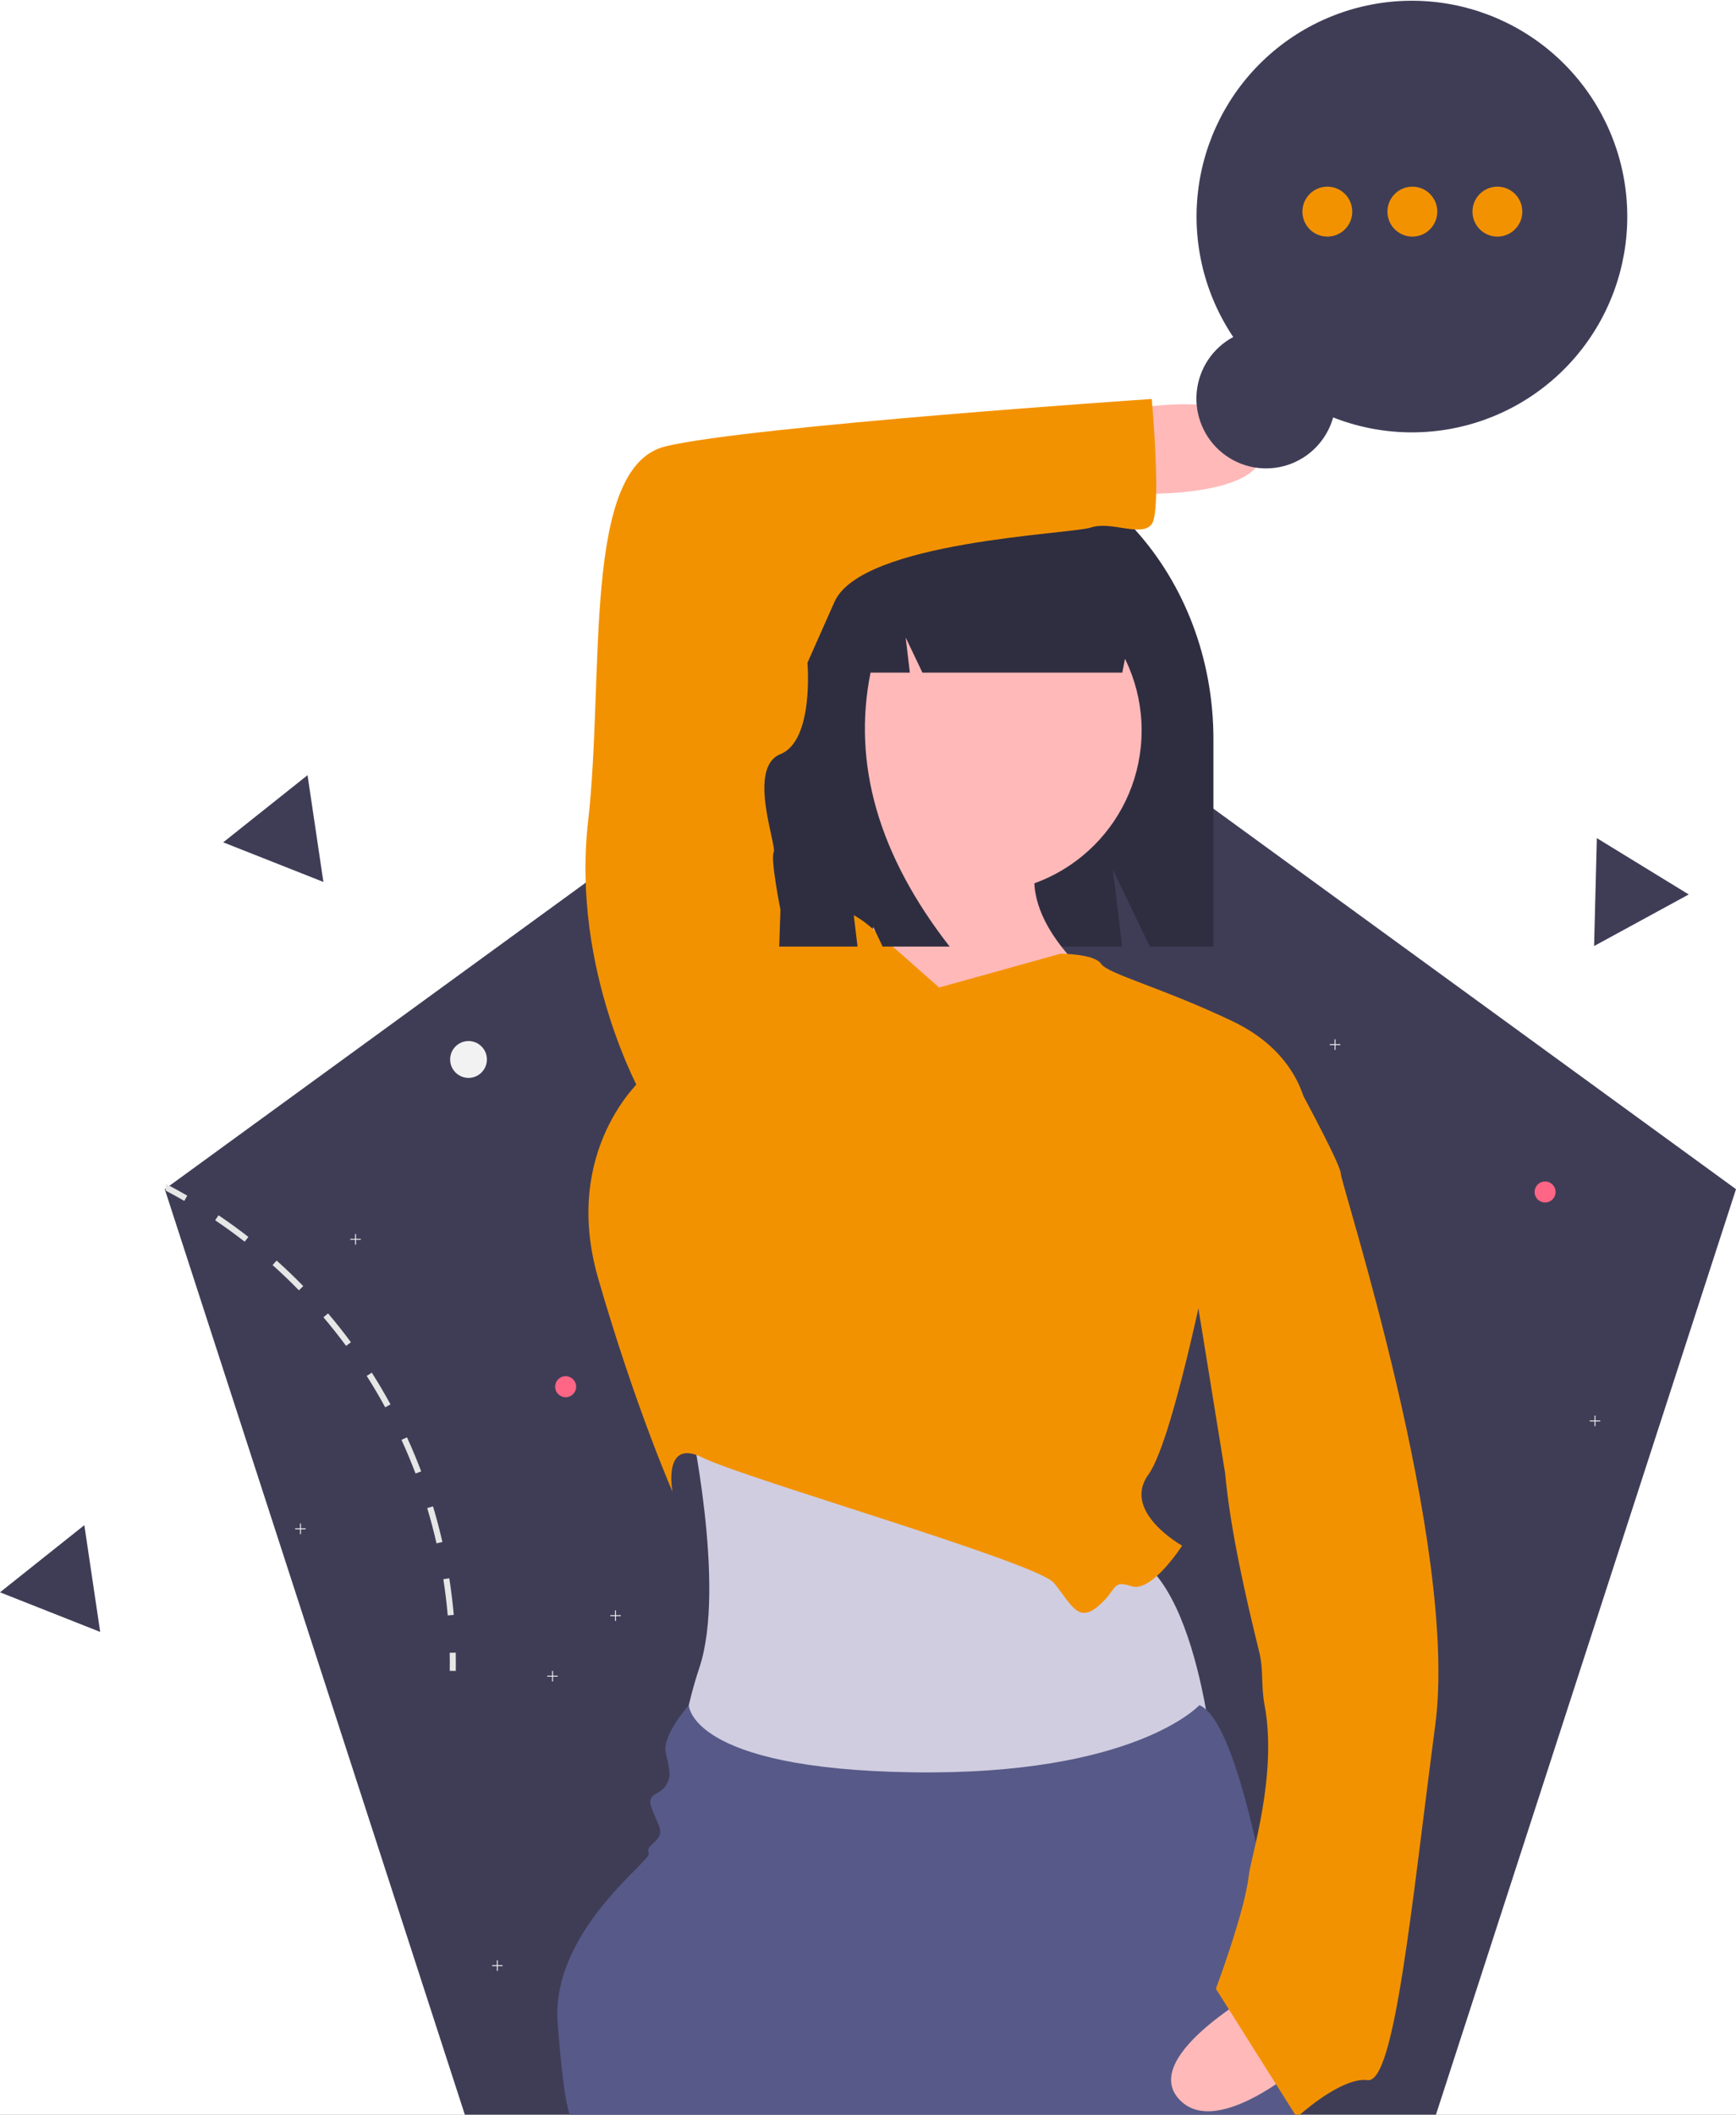 <svg width="101" height="123" viewBox="0 0 101 123" fill="none" xmlns="http://www.w3.org/2000/svg">
<rect x="0" y="0" width="101" height="123" fill="#808080" stroke="none"/>
<g clip-path="url(#clip0)">
<rect width="101" height="123" fill="white"/>
<path d="M101 69.168L83.543 123H27.044L9.586 69.168L55.293 35.897L101 69.168Z" fill="#3F3D56"/>
<path d="M32.45 97.467H32.172V97.188H32.117V97.467H31.839V97.521H32.117V97.8H32.172V97.521H32.45V97.467Z" fill="#F2F2F2"/>
<path d="M29.242 114.303H28.964V114.024H28.909V114.303H28.631V114.358H28.909V114.636H28.964V114.358H29.242V114.303Z" fill="#F2F2F2"/>
<path d="M47.575 119.354H47.296V119.075H47.242V119.354H46.963V119.409H47.242V119.687H47.296V119.409H47.575V119.354Z" fill="#F2F2F2"/>
<path d="M44.367 106.678C44.704 106.678 44.978 106.403 44.978 106.065C44.978 105.727 44.704 105.453 44.367 105.453C44.029 105.453 43.755 105.727 43.755 106.065C43.755 106.403 44.029 106.678 44.367 106.678Z" fill="#FF6584"/>
<path d="M77.977 60.732H77.698V60.453H77.644V60.732H77.366V60.787H77.644V61.066H77.698V60.787H77.977V60.732Z" fill="#F2F2F2"/>
<path d="M74.768 77.569H74.49V77.29H74.436V77.569H74.157V77.623H74.436V77.902H74.49V77.623H74.768V77.569Z" fill="#F2F2F2"/>
<path d="M93.101 82.62H92.823V82.341H92.769V82.62H92.49V82.674H92.769V82.953H92.823V82.674H93.101V82.62Z" fill="#F2F2F2"/>
<path d="M89.893 69.943C90.231 69.943 90.504 69.669 90.504 69.331C90.504 68.993 90.231 68.719 89.893 68.719C89.556 68.719 89.282 68.993 89.282 69.331C89.282 69.669 89.556 69.943 89.893 69.943Z" fill="#FF6584"/>
<path d="M27.259 62.695C27.849 62.695 28.328 62.215 28.328 61.623C28.328 61.032 27.849 60.552 27.259 60.552C26.668 60.552 26.189 61.032 26.189 61.623C26.189 62.215 26.668 62.695 27.259 62.695Z" fill="#F2F2F2"/>
<path d="M26.14 91.8L25.794 91.854C25.902 92.549 25.988 93.259 26.05 93.961L26.4 93.931C26.337 93.219 26.25 92.503 26.14 91.8Z" fill="#E6E6E6"/>
<path d="M25.192 87.615L24.855 87.718C25.059 88.391 25.241 89.082 25.395 89.769L25.738 89.691C25.581 88.996 25.396 88.298 25.192 87.615Z" fill="#E6E6E6"/>
<path d="M23.678 83.602L23.359 83.749C23.652 84.39 23.927 85.049 24.176 85.707L24.505 85.583C24.253 84.917 23.976 84.249 23.678 83.602Z" fill="#E6E6E6"/>
<path d="M21.631 79.84L21.334 80.028C21.712 80.622 22.074 81.237 22.41 81.854L22.719 81.686C22.38 81.061 22.013 80.44 21.631 79.84Z" fill="#E6E6E6"/>
<path d="M19.085 76.392L18.818 76.62C19.273 77.155 19.716 77.716 20.135 78.282L20.416 78.072C19.994 77.5 19.547 76.933 19.085 76.392Z" fill="#E6E6E6"/>
<path d="M16.094 73.321L15.86 73.583C16.386 74.053 16.901 74.547 17.391 75.051L17.643 74.805C17.147 74.295 16.626 73.796 16.094 73.321Z" fill="#E6E6E6"/>
<path d="M12.715 70.686L12.518 70.976C13.102 71.37 13.679 71.789 14.234 72.222L14.451 71.945C13.889 71.507 13.305 71.084 12.715 70.686Z" fill="#E6E6E6"/>
<path d="M9.64 68.855V69.253C10.005 69.444 10.367 69.645 10.721 69.85L10.897 69.545C10.485 69.306 10.065 69.076 9.64 68.855Z" fill="#E6E6E6"/>
<path d="M26.164 96.133L26.515 96.126C26.522 96.481 26.522 96.839 26.517 97.188L26.166 97.182C26.171 96.837 26.17 96.484 26.164 96.133Z" fill="#E6E6E6"/>
<path d="M55.136 25.808H55.137C63.675 25.808 70.597 33.503 70.597 42.997V55.058H66.894L64.75 50.589L65.286 55.058H41.487L39.538 50.995L40.026 55.058H37.346V45.588C37.346 34.663 45.311 25.808 55.136 25.808Z" fill="#2F2E41"/>
<path d="M40.105 82.426C40.105 82.426 42.265 92.264 40.694 96.986C39.123 101.708 39.712 104.462 39.712 104.462L70.74 103.872C70.74 103.872 69.954 91.673 65.438 90.296C60.921 88.919 40.105 82.426 40.105 82.426Z" fill="#D0CDE1"/>
<path d="M56.993 51.931C62.199 51.931 66.419 47.702 66.419 42.487C66.419 37.271 62.199 33.043 56.993 33.043C51.787 33.043 47.567 37.271 47.567 42.487C47.567 47.702 51.787 51.931 56.993 51.931Z" fill="#FFB9B9"/>
<path d="M51.102 48.192C51.102 48.192 51.691 55.275 49.531 55.669C47.371 56.062 55.815 62.752 55.815 62.752L63.474 56.849C63.474 56.849 58.564 52.914 60.724 49.176L51.102 48.192Z" fill="#FFB9B9"/>
<path d="M54.636 57.439L50.781 54.033C50.781 54.033 48.745 52.127 47.959 53.308C47.174 54.488 45.407 52.914 45.407 52.914L37.355 62.751C37.355 62.751 32.642 66.883 34.802 74.359C36.962 81.836 39.122 86.755 39.122 86.755C39.122 86.755 38.533 83.607 40.89 84.787C43.246 85.968 60.331 90.886 61.313 92.067C62.295 93.247 62.688 94.428 63.866 93.444C65.045 92.46 64.652 91.87 65.83 92.263C67.008 92.657 68.776 89.903 68.776 89.903C68.776 89.903 65.241 87.935 66.812 85.771C68.383 83.607 70.74 71.212 70.74 71.212L76.042 64.719C76.042 64.719 75.846 61.374 71.722 59.407C67.598 57.439 64.456 56.652 64.063 56.062C63.67 55.472 61.706 55.472 61.706 55.472L54.636 57.439Z" fill="#F39200"/>
<path d="M75.63 122.995C75.63 122.997 75.632 122.998 75.63 123H33.148C33.012 122.645 32.728 121.472 32.446 117.644C32.053 112.332 37.944 108.201 37.748 107.807C37.551 107.414 38.141 107.217 38.337 106.823C38.534 106.43 38.337 106.232 37.944 105.25C37.551 104.266 38.337 104.462 38.729 103.872C39.122 103.281 38.926 102.888 38.729 101.904C38.534 100.921 40.075 99.179 40.075 99.179C40.075 99.179 40.104 102.888 53.066 103.086C66.027 103.281 69.782 99.179 69.782 99.179C72.088 100.145 73.99 111.063 74.958 117.828C75.097 118.802 75.218 119.688 75.316 120.447C75.484 121.728 75.591 122.645 75.63 122.995Z" fill="#575A88"/>
<path d="M76.13 119.774C76.13 119.774 70.788 124.614 68.558 122.055C66.328 119.497 73.593 115.563 73.593 115.563L76.13 119.774Z" fill="#FFB9B9"/>
<path d="M83.504 100.33C82.129 110.758 81.148 121.186 79.576 120.989C78.253 120.822 76.234 122.472 75.63 122.996L75.626 123H75.357L74.238 121.226L71.498 116.879L70.74 115.676C70.74 115.676 72.418 111.207 72.652 109.102C72.775 107.991 74.342 103.229 73.569 99.153C73.363 98.073 73.517 97.119 73.263 96.091C72.468 92.867 71.581 88.991 71.277 85.683L68.58 69.048L71.722 62.162L74.944 62.112C74.944 62.112 78.006 67.671 78.006 68.26C78.006 68.851 84.879 89.903 83.504 100.33Z" fill="#F39200"/>
<path d="M65.83 23.796C65.83 23.796 72.9 22.418 73.489 25.763C74.078 29.108 65.83 28.714 65.83 28.714V23.796Z" fill="#FFB9B9"/>
<path d="M50.741 30.543C52.293 28.54 54.583 27.272 57.139 27.272H57.442C63.294 27.272 68.038 32.577 68.038 39.122V39.122H66.077L65.761 36.707L65.296 39.122H53.666L52.692 37.079L52.935 39.122H50.648C49.58 44.434 51.114 49.746 55.25 55.058H51.352L49.403 50.972L49.891 55.058H42.461L40.999 45.66C40.999 38.621 45.081 32.653 50.741 30.543Z" fill="#2F2E41"/>
<path d="M37.355 63.736C37.355 63.736 33.231 56.456 34.213 47.799C35.195 39.142 33.82 27.14 38.729 25.96C43.639 24.779 67.008 23.206 67.008 23.206C67.008 23.206 67.597 29.698 67.008 30.485C66.419 31.272 64.652 30.288 63.474 30.682C62.295 31.076 50.12 31.469 48.548 35.01L46.977 38.552C46.977 38.552 47.37 43.077 45.406 43.864C43.443 44.651 45.21 49.176 45.014 49.57C44.817 49.963 45.406 52.914 45.406 52.914L45.21 58.817L37.355 63.736Z" fill="#F39200"/>
<path d="M71.749 19.603C70.076 17.112 69.35 14.104 69.702 11.122C70.053 8.141 71.46 5.385 73.666 3.354C75.872 1.323 78.732 0.151 81.727 0.05C84.721 -0.05 87.653 0.929 89.989 2.808C92.325 4.688 93.912 7.344 94.462 10.294C95.011 13.245 94.487 16.296 92.984 18.893C91.481 21.49 89.098 23.461 86.269 24.449C83.44 25.438 80.351 25.377 77.562 24.279C77.381 24.926 77.043 25.517 76.578 26.001C76.113 26.485 75.536 26.845 74.898 27.05C74.26 27.255 73.581 27.299 72.922 27.177C72.263 27.054 71.644 26.77 71.122 26.35C70.599 25.93 70.189 25.386 69.928 24.768C69.666 24.15 69.562 23.476 69.624 22.808C69.686 22.139 69.913 21.497 70.283 20.937C70.654 20.378 71.158 19.919 71.749 19.603V19.603Z" fill="#3F3D56"/>
<path d="M77.224 13.762C78.025 13.762 78.674 13.112 78.674 12.31C78.674 11.507 78.025 10.857 77.224 10.857C76.423 10.857 75.774 11.507 75.774 12.31C75.774 13.112 76.423 13.762 77.224 13.762Z" fill="#F39200"/>
<path d="M82.171 13.762C82.971 13.762 83.621 13.112 83.621 12.31C83.621 11.507 82.971 10.857 82.171 10.857C81.37 10.857 80.721 11.507 80.721 12.31C80.721 13.112 81.37 13.762 82.171 13.762Z" fill="#F39200"/>
<path d="M87.118 13.762C87.919 13.762 88.568 13.112 88.568 12.31C88.568 11.507 87.919 10.857 87.118 10.857C86.317 10.857 85.668 11.507 85.668 12.31C85.668 13.112 86.317 13.762 87.118 13.762Z" fill="#F39200"/>
<path d="M20.992 72.059H20.714V71.78H20.659V72.059H20.381V72.113H20.659V72.392H20.714V72.113H20.992V72.059Z" fill="#F2F2F2"/>
<path d="M17.784 88.895H17.506V88.617H17.451V88.895H17.173V88.95H17.451V89.229H17.506V88.95H17.784V88.895Z" fill="#F2F2F2"/>
<path d="M36.117 93.947H35.838V93.668H35.784V93.947H35.505V94.001H35.784V94.28H35.838V94.001H36.117V93.947Z" fill="#F2F2F2"/>
<path d="M32.908 81.27C33.246 81.27 33.52 80.996 33.52 80.657C33.52 80.319 33.246 80.045 32.908 80.045C32.571 80.045 32.297 80.319 32.297 80.657C32.297 80.996 32.571 81.27 32.908 81.27Z" fill="#FF6584"/>
<path d="M18.815 51.298L15.901 50.146L12.986 48.994L15.439 47.041L17.893 45.088L18.354 48.193L18.815 51.298Z" fill="#3F3D56"/>
<path d="M5.829 94.92L2.915 93.768L0 92.616L2.453 90.663L4.907 88.71L5.368 91.815L5.829 94.92Z" fill="#3F3D56"/>
<path d="M98.25 52.026L95.497 53.526L92.744 55.026L92.824 51.887L92.904 48.749L95.577 50.388L98.25 52.026Z" fill="#3F3D56"/>
</g>
<defs>
<clipPath id="clip0">
<rect width="101" height="123" fill="white"/>
</clipPath>
</defs>
</svg>
